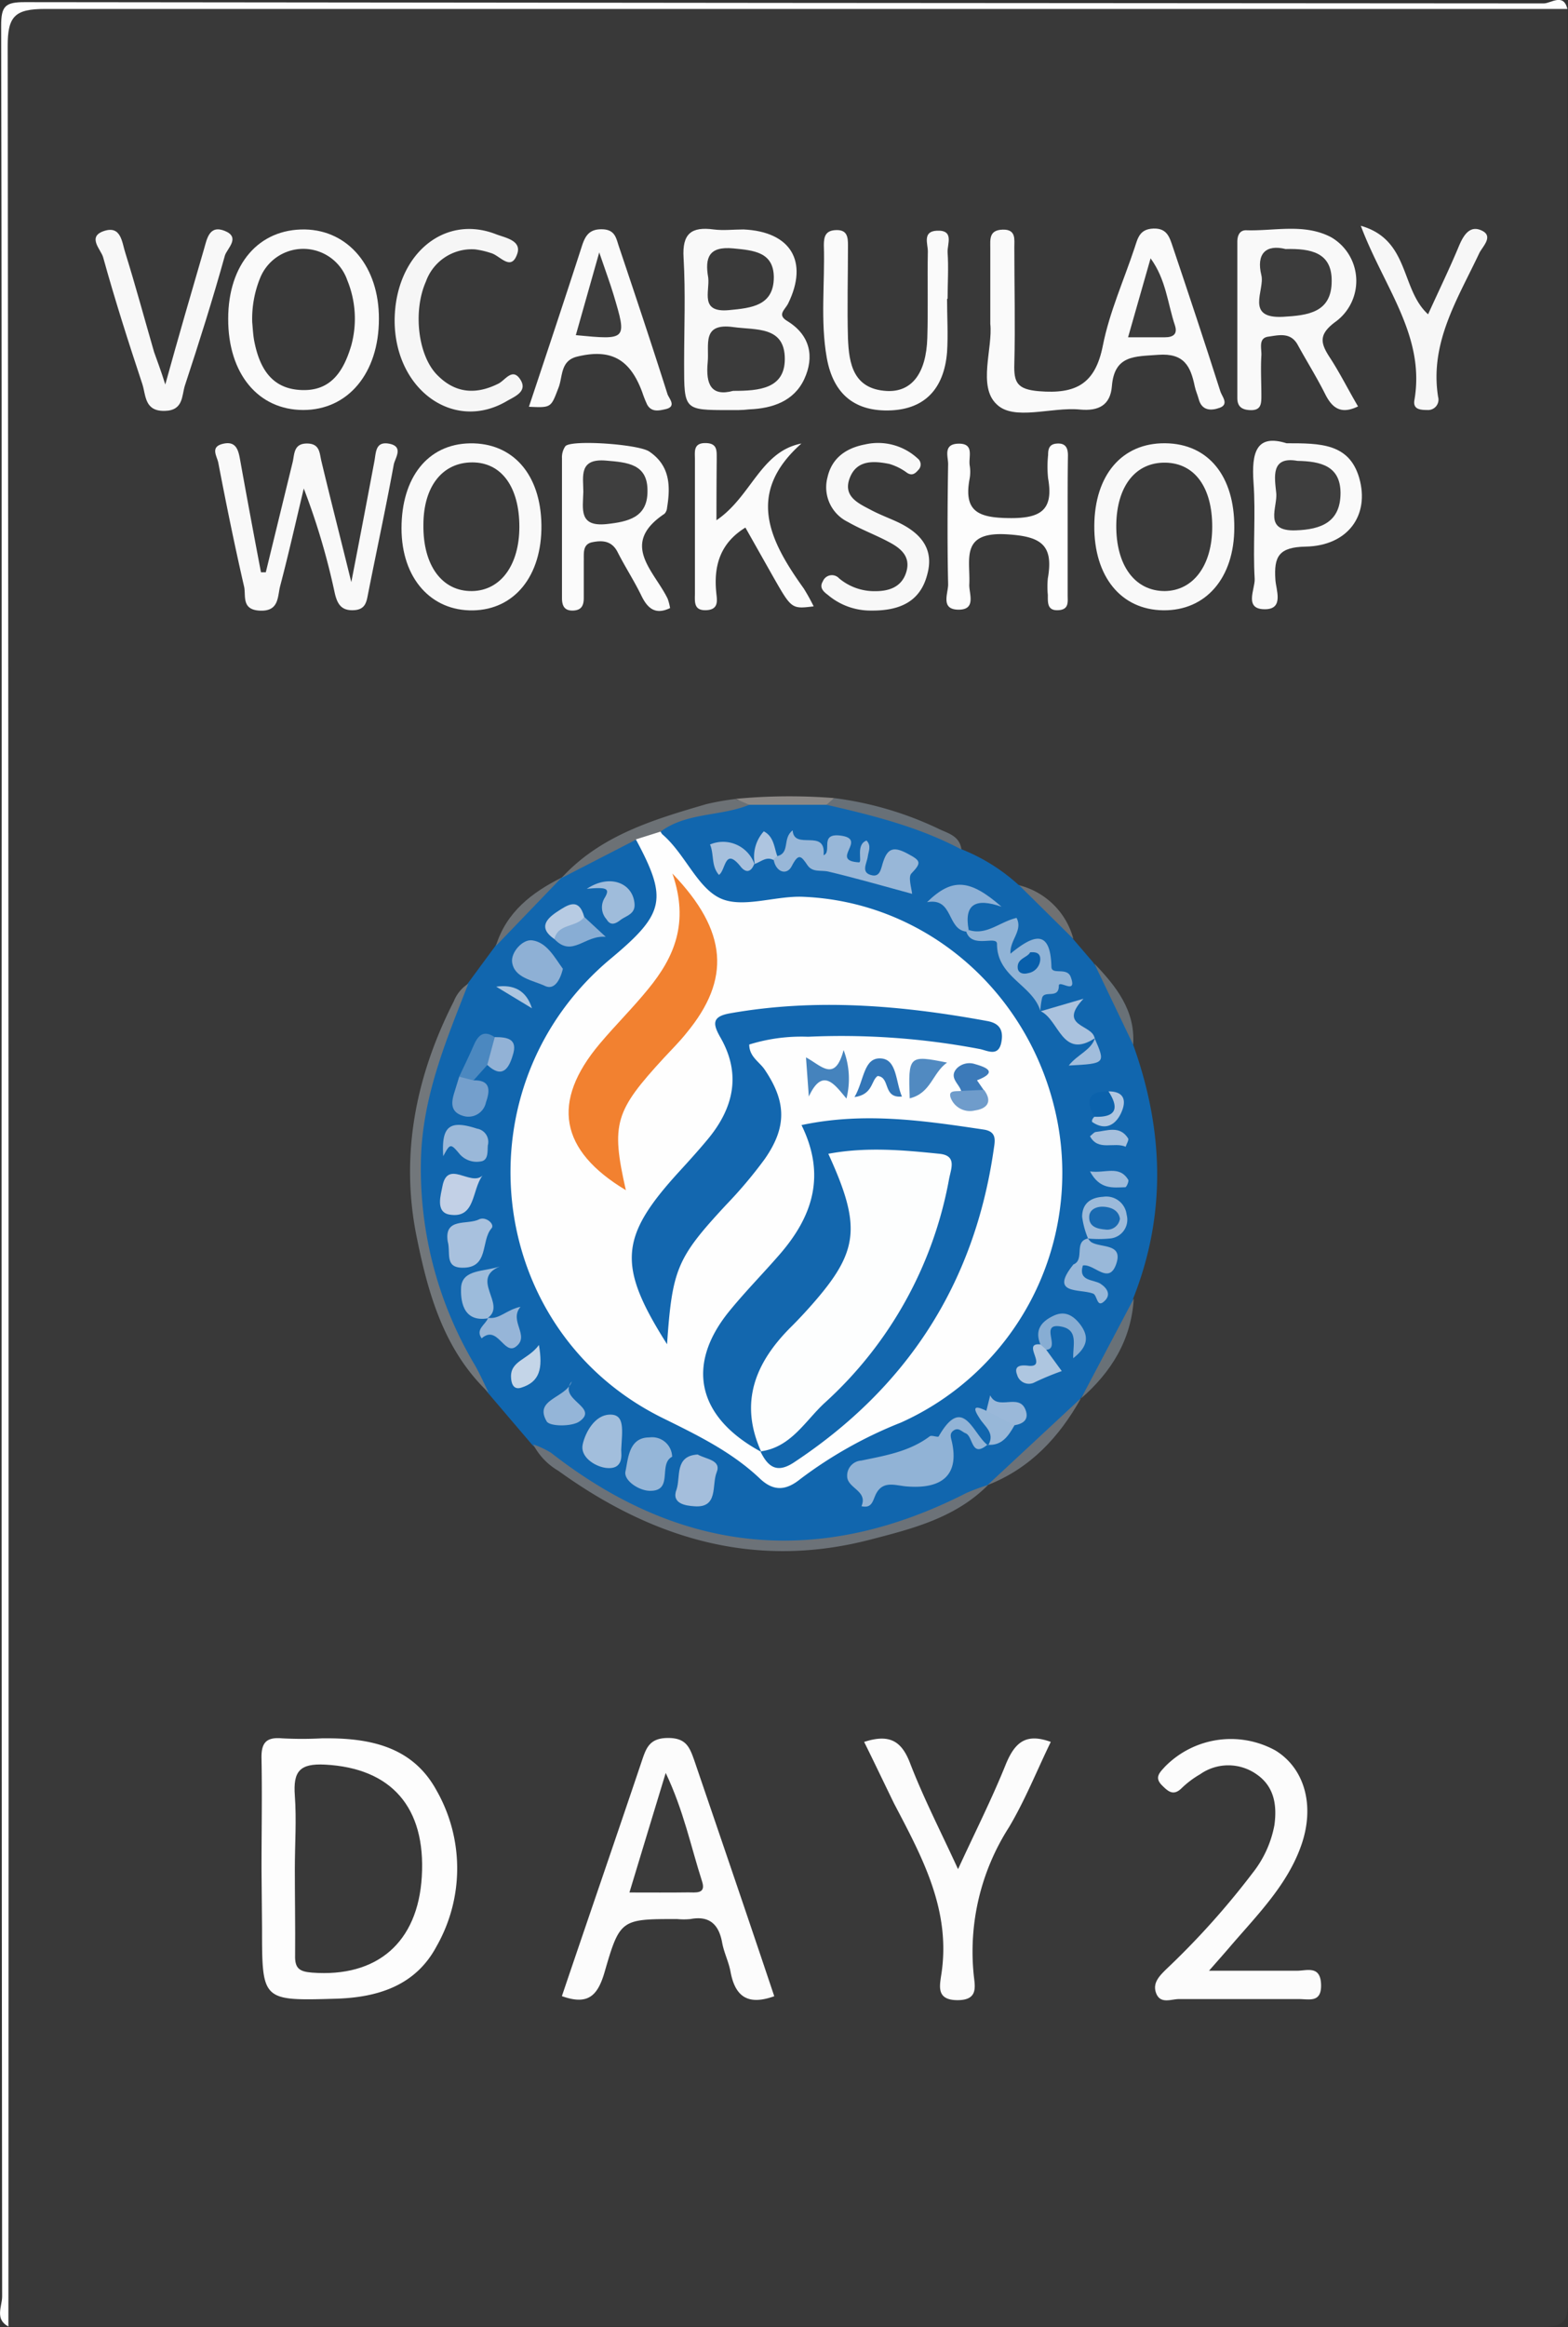<svg id="레이어_1" data-name="레이어 1" xmlns="http://www.w3.org/2000/svg" viewBox="0 0 175.5 260.25"><rect x="0" y="0" width="175.5" height="260.25" fill="#333333" stroke="none"/><defs><style>.cls-1{fill:#393939;}.cls-2{fill:#fefefe;}.cls-3{fill:#1166ae;}.cls-4{fill:#fdfdfd;}.cls-5{fill:#fcfcfc;}.cls-6{fill:#fafafa;}.cls-7{fill:#f9f9f9;}.cls-8{fill:#fbfbfb;}.cls-9{fill:#f8f8f8;}.cls-10{fill:#f6f6f6;}.cls-11{fill:#f7f7f7;}.cls-12{fill:#6c7278;}.cls-13{fill:#72777b;}.cls-14{fill:#6c7175;}.cls-15{fill:#687077;}.cls-16{fill:#697177;}.cls-17{fill:#8b8886;}.cls-18{fill:#707172;}.cls-19{fill:#91b3d6;}.cls-20{fill:#98b7d8;}.cls-21{fill:#90b3d6;}.cls-22{fill:#95b6d8;}.cls-23{fill:#a4bedc;}.cls-24{fill:#a8c1de;}.cls-25{fill:#a2bedc;}.cls-26{fill:#8eb0d5;}.cls-27{fill:#8eb1d6;}.cls-28{fill:#c2d0e6;}.cls-29{fill:#9ab8d9;}.cls-30{fill:#9cbbdb;}.cls-31{fill:#749fcc;}.cls-32{fill:#9fbcdb;}.cls-33{fill:#94b5d8;}.cls-34{fill:#aac2de;}.cls-35{fill:#96b5d8;}.cls-36{fill:#87add3;}.cls-37{fill:#aec6e0;}.cls-38{fill:#99b8d9;}.cls-39{fill:#9cbada;}.cls-40{fill:#a6c0dd;}.cls-41{fill:#4b88c0;}.cls-42{fill:#c4d5e8;}.cls-43{fill:#88add4;}.cls-44{fill:#97b7d9;}.cls-45{fill:#92b2d6;}.cls-46{fill:#97b7d8;}.cls-47{fill:#b7cbe3;}.cls-48{fill:#a1bddc;}.cls-49{fill:#0b62ac;}.cls-50{fill:#9dbbdb;}.cls-51{fill:#afc6e1;}.cls-52{fill:#acc5e0;}.cls-53{fill:#aec5e0;}.cls-54{fill:#3b3b3b;}.cls-55{fill:#3c3c3c;}.cls-56{fill:#3a3a3a;}.cls-57{fill:#3e3e3e;}.cls-58{fill:#1367ae;}.cls-59{fill:#1367af;}.cls-60{fill:#f28130;}.cls-61{fill:#4583bd;}.cls-62{fill:#518ac1;}.cls-63{fill:#3376b7;}.cls-64{fill:#3c7ab9;}.cls-65{fill:#6f9ccb;}.cls-66{fill:#085fab;}.cls-67{fill:#196ab1;}.cls-68{fill:#fdfefe;}</style></defs><path class="cls-1" d="M175.43,1q0,128.09.07,256.15c0,2.56-.5,3.06-3.05,3.06Q86.7,260.12.94,260.18c-.7-1.29-.36-2.69-.36-4q0-125.44,0-250.88C.57.13,0,.68,5.14.68q83.13,0,166.26,0C172.74.69,174.14.35,175.43,1Z"/><path class="cls-2" d="M175.43,1Q90.25,1,5.06,1C1.66,1,.85,1.81.86,5.18q.15,127.5.08,255c-1.56-.83-.7-2.27-.7-3.36Q.15,171.5.19,86.18c0-27.76,0-55.51-.06-83.27C.12.68.58.23,2.8.24q85,.1,170,.14C173.58.38,175-.82,175.43,1Z"/><path class="cls-3" d="M126.83,116.83c3.4,9.46,3.76,18.92,0,28.39-.85,4.31-3.39,7.73-5.9,11.17l0,0c-3.13,3.64-6.21,7.32-10.47,9.73l0,0c-12.93,8-26.37,9-40.22,2.72a44,44,0,0,1-10.66-7.25l-5-5.86c-9.93-13.26-10.81-30.94-2.26-45.7l3.08-4.18c1.84-3.14,4.61-5.39,7.36-7.65l0,0c2.7-1.82,5.22-4,8.49-4.78,4,3.19,4.44,8.13,1.15,12.07a49.28,49.28,0,0,1-4.32,4.11c-16.3,15.2-10.61,40.51,9.14,48.79a20.74,20.74,0,0,1,7,4.83c1.94,2,3.94,2.24,6.17.27A30.05,30.05,0,0,1,99.21,158c16.24-6.52,23.69-26.13,13.45-43-4.78-7.9-12.59-12.14-22-13a13.08,13.08,0,0,0-4.46,0c-6.45,1.76-8.8-3.52-12.2-7a2.26,2.26,0,0,1-.38-2.47c3.11-2.19,6.86-2.17,10.37-3,2.69,0,5.37,0,8,0,5.47,1,10.93,1.92,15.52,5.4a21,21,0,0,1,6.46,4,16.51,16.51,0,0,1,6.07,6l2.34,2.73C124.2,110.65,126.3,113.36,126.83,116.83Z"/><path class="cls-4" d="M29.27,209c0-4.1.08-8.2,0-12.3-.05-1.78.5-2.46,2.3-2.3a41.44,41.44,0,0,0,4.46,0c5.18-.07,10.09.82,12.82,5.81a17.6,17.6,0,0,1,0,17.47c-2.35,4.4-6.61,5.71-11.3,5.84-8.22.24-8.22.23-8.22-7.85Z"/><path class="cls-5" d="M62.89,223.23c3-8.87,6-17.55,8.93-26.25.49-1.45.84-2.6,2.9-2.62s2.46,1,3,2.54c3,8.79,6,17.56,8.94,26.34-3,1.08-4.39,0-4.9-2.76-.2-1.09-.73-2.12-.93-3.22-.36-2-1.38-3.06-3.55-2.65a7.4,7.4,0,0,1-1.49,0c-6.28,0-6.41,0-8.14,6C66.89,223.16,65.83,224.29,62.89,223.23Z"/><path class="cls-5" d="M135.32,220.39c3.69,0,6.78,0,9.87,0,1.07,0,2.59-.62,2.67,1.51s-1.35,1.65-2.5,1.66c-4.47,0-8.94,0-13.42,0-.87,0-2.1.61-2.56-.72-.37-1.09.37-1.84,1.1-2.57a88.8,88.8,0,0,0,9.71-10.8,12.19,12.19,0,0,0,2.45-5.37c.3-2.19,0-4.31-2-5.68a5.49,5.49,0,0,0-6.32,0,10.5,10.5,0,0,0-2.07,1.56c-.92.9-1.51.35-2.17-.3-.91-.89-.3-1.44.33-2.13a10.34,10.34,0,0,1,12.33-1.8c3.28,2,4.45,6.16,2.92,10.57s-4.85,7.74-7.85,11.22C137.13,218.34,136.4,219.16,135.32,220.39Z"/><path class="cls-6" d="M110.84,36.21c0-3.21,0-5.82,0-8.43,0-1-.17-2.05,1.38-2.1s1.3,1.13,1.31,2c0,4.34.11,8.7,0,13-.07,2.11.32,2.86,2.75,3.07,4.14.34,6.31-.8,7.16-5.11.74-3.74,2.35-7.3,3.56-10.95.35-1.06.55-2.07,2.09-2.13s1.82,1,2.16,2c1.82,5.4,3.62,10.81,5.35,16.24.17.53,1,1.42-.1,1.81-.94.34-2,.34-2.34-1-.13-.48-.34-.93-.44-1.42-.46-2.22-1.18-3.72-4.07-3.51-2.62.2-4.92,0-5.2,3.51-.17,2.11-1.47,2.81-3.58,2.61-3.19-.31-7.42,1.31-9.33-.6C109.41,43.2,111.14,38.92,110.84,36.21Z"/><path class="cls-5" d="M96.72,194.8c2.8-.91,4.17-.14,5.13,2.35,1.51,3.92,3.44,7.66,5.38,11.88,1.92-4.17,3.82-7.92,5.38-11.81,1-2.36,2.21-3.44,5-2.42-1.56,3.21-2.88,6.53-4.69,9.56A25.76,25.76,0,0,0,109,221c.15,1.28.43,2.69-1.85,2.68s-2-1.46-1.82-2.7c1.19-7.25-2.08-13.23-5.25-19.27C99,199.5,97.94,197.26,96.72,194.8Z"/><path class="cls-7" d="M29.75,64c1-4.1,2-8.2,3-12.29.22-.87.08-2.1,1.58-2.11s1.42,1.08,1.65,2c1,4.19,2.08,8.38,3.34,13.5,1-5.15,1.8-9.34,2.59-13.55.18-1,.13-2.18,1.59-1.94,1.76.3.7,1.63.57,2.36-.87,4.77-1.9,9.51-2.84,14.27-.2,1-.26,1.94-1.66,2s-1.84-.73-2.12-2A77.74,77.74,0,0,0,34,54.63c-.87,3.64-1.69,7.29-2.64,10.9-.31,1.18-.1,2.84-2.24,2.76s-1.57-1.68-1.8-2.69c-1.06-4.6-2-9.23-2.89-13.86-.15-.74-.92-1.75.49-2.1s1.73.55,1.93,1.65Q28,57.67,29.21,64Z"/><path class="cls-7" d="M81.57,45.86c-5,0-5,0-5-5.13,0-4,.17-7.94-.06-11.9-.17-2.72.88-3.5,3.37-3.17,1.09.14,2.22,0,3.34,0,5.28.24,7.3,3.57,5,8.27-.36.73-1.31,1.27-.06,2,2.55,1.58,3,4,1.86,6.46s-3.54,3.29-6.16,3.39C83.06,45.88,82.32,45.86,81.57,45.86Z"/><path class="cls-7" d="M152,45.45c-1.94.94-2.91.16-3.69-1.4-.94-1.87-2.06-3.66-3.07-5.5-.8-1.44-2.14-1.06-3.29-.9s-.72,1.35-.77,2.11c-.09,1.48,0,3,0,4.46,0,.92,0,1.73-1.34,1.64-.91-.06-1.35-.45-1.35-1.35q0-8.73,0-17.47c0-.67.24-1.31,1-1.29,3.18.1,6.49-.8,9.5.78a5.65,5.65,0,0,1,.55,9.41c-2,1.45-1.76,2.42-.68,4.07S150.92,43.62,152,45.45Z"/><path class="cls-6" d="M25.54,35.66c0-6.11,3.42-10.07,8.58-10,4.9.09,8.31,4.2,8.29,10,0,6.07-3.46,10.2-8.48,10.19S25.53,41.81,25.54,35.66Z"/><path class="cls-6" d="M59.2,45.49c2-6,4-12,5.92-17.94.37-1.15.81-1.94,2.27-1.91s1.57,1,1.87,1.89c1.85,5.5,3.69,11,5.45,16.55.16.48,1.1,1.41-.27,1.69-.68.15-1.51.35-2-.51a12.79,12.79,0,0,1-.55-1.38c-1.38-3.75-3.53-4.91-7.29-4-1.92.47-1.59,2.25-2.1,3.51C61.66,45.58,61.72,45.61,59.2,45.49Z"/><path class="cls-6" d="M106,33.39c0,2,.13,4,0,6-.34,4.13-2.53,6.32-6.23,6.5-4,.19-6.49-1.73-7.23-5.86s-.2-8.41-.33-12.62c0-1,.21-1.66,1.42-1.68s1.28.81,1.28,1.7c0,3.47-.1,7,0,10.42.11,2.83.6,5.63,4.28,5.87,2.83.18,4.48-1.93,4.6-5.94.1-3.22,0-6.45.06-9.68,0-.83-.62-2.22,1-2.3,2-.1,1.15,1.52,1.21,2.43.12,1.73,0,3.47,0,5.21Z"/><path class="cls-8" d="M75,68c-1.63.79-2.51.06-3.21-1.38-.81-1.67-1.83-3.23-2.67-4.89-.65-1.27-1.72-1.32-2.84-1.09s-.91,1.3-.94,2.12c0,1.37,0,2.73,0,4.1,0,.83-.24,1.4-1.23,1.42s-1.21-.6-1.21-1.42c0-5.2,0-10.41,0-15.62a2.16,2.16,0,0,1,.38-1.34c.65-.75,8.15-.23,9.38.59,2.34,1.57,2.4,3.87,2,6.3a1.07,1.07,0,0,1-.29.67c-5.06,3.38-1.14,6.39.36,9.5A6,6,0,0,1,75,68Z"/><path class="cls-7" d="M138.15,59c0,5.63-3.18,9.3-7.94,9.25s-7.77-3.8-7.73-9.46,3.09-9.27,7.94-9.22S138.18,53.27,138.15,59Z"/><path class="cls-7" d="M60.6,58.73c.06,5.66-3,9.45-7.66,9.53s-8-3.55-8-9.18,2.9-9.42,7.66-9.5S60.53,53,60.6,58.73Z"/><path class="cls-8" d="M80.19,58.18c3.92-2.65,4.92-7.69,9.51-8.58-6.28,5.57-3.56,10.88.26,16.21a22.44,22.44,0,0,1,1.11,2c-2.47.3-2.47.3-4.51-3.27L83.43,59c-2.8,1.72-3.57,4.24-3.26,7.28.07.77.33,1.83-1,1.95-1.62.13-1.38-1-1.39-2q0-7.44,0-14.87c0-.83-.2-1.82,1.18-1.81s1.25.9,1.26,1.78C80.2,53.46,80.19,55.54,80.19,58.18Z"/><path class="cls-4" d="M119.5,58.75c0,2.61,0,5.22,0,7.83,0,.7.16,1.54-.94,1.65-1.36.13-1.28-.81-1.28-1.69a9.62,9.62,0,0,1,0-1.86c.67-3.8-.8-4.71-4.66-4.93-5.17-.28-4,2.8-4.13,5.59-.06,1,.84,2.86-1.22,2.84s-1.12-1.86-1.15-2.87c-.1-4.47-.07-9,0-13.42,0-.84-.56-2.18,1.06-2.27,1.93-.09,1.21,1.44,1.35,2.4a4.38,4.38,0,0,1,0,1.49c-.71,3.72,1,4.39,4.43,4.43s5-.82,4.35-4.44a12.64,12.64,0,0,1,0-2.61c0-.64.1-1.21.94-1.28,1-.09,1.28.46,1.28,1.32C119.49,53.54,119.5,56.14,119.5,58.75Z"/><path class="cls-9" d="M18.5,43C20,37.57,21.42,32.7,22.84,27.83c.33-1.14.59-2.72,2.34-2s.26,1.95,0,2.72c-1.36,4.89-2.89,9.73-4.48,14.55-.37,1.14-.15,2.8-2.25,2.85-2.3.06-2.11-1.76-2.52-3-1.56-4.7-3.07-9.42-4.39-14.19-.24-.85-1.83-2.29.11-2.93s2,1.33,2.39,2.49c1.14,3.66,2.14,7.37,3.21,11.06C17.6,40.37,18,41.4,18.5,43Z"/><path class="cls-10" d="M44.17,35.91c0-7.29,5.42-12,11.31-9.73,1,.4,2.92.68,2.42,2.19-.69,2.06-1.94.19-2.95-.07a9.43,9.43,0,0,0-1.77-.41,5.44,5.44,0,0,0-5.51,3.6C46.2,34.8,46.77,39.84,49,42c2,2,4.3,2.15,6.79.9.76-.38,1.56-1.82,2.44-.47s-.64,1.92-1.48,2.41C50.82,48.35,44.22,43.62,44.17,35.91Z"/><path class="cls-9" d="M97.52,68.28a7.38,7.38,0,0,1-4.86-1.75c-.47-.35-1-.8-.56-1.52a1.09,1.09,0,0,1,1.82-.33A6.13,6.13,0,0,0,98,66.11c1.66,0,3-.56,3.46-2.22s-.64-2.57-1.9-3.24c-1.52-.82-3.16-1.42-4.66-2.28a4.31,4.31,0,0,1-2.28-5c.5-2.21,2.15-3.28,4.21-3.67a6.53,6.53,0,0,1,5.88,1.57.85.85,0,0,1,.07,1.29c-.29.33-.65.71-1.25.32a6.31,6.31,0,0,0-2-1c-1.76-.35-3.66-.46-4.43,1.6s1,2.82,2.4,3.56c.87.46,1.8.82,2.7,1.22,2.62,1.17,4.44,2.93,3.58,6C103,67.28,100.71,68.31,97.52,68.28Z"/><path class="cls-6" d="M144,49.57c3.77,0,7,0,8.13,3.87,1.2,4.18-1.26,7.6-6,7.69-3,.06-3.56,1.1-3.38,3.71.07,1.11.95,3.21-1.05,3.29-2.57.09-1.2-2.25-1.27-3.4-.21-3.58.13-7.2-.13-10.78C140.07,50.59,140.61,48.51,144,49.57Z"/><path class="cls-11" d="M159.84,35.15c1.21-2.66,2.39-5.09,3.43-7.58.53-1.27,1.25-2.47,2.65-1.75,1.24.65,0,1.77-.35,2.49-2.41,5.11-5.57,10-4.61,16.07a1.16,1.16,0,0,1-1.21,1.47c-.82,0-1.62-.08-1.44-1.11,1.24-7.21-3.43-12.63-6-19.49C157.81,26.82,156.73,32.32,159.84,35.15Z"/><path class="cls-12" d="M59.68,161.53a9.84,9.84,0,0,1,2,.94q21.84,17.06,46.51,4.48a23.84,23.84,0,0,1,2.41-.89c-3.65,3.68-8.44,4.89-13.2,6.12-12.93,3.36-24.39-.11-34.91-7.7A7.3,7.3,0,0,1,59.68,161.53Z"/><path class="cls-13" d="M52.42,110c-2.53,6.46-5.22,12.83-5.31,20a42.82,42.82,0,0,0,6.08,22.73c.56,1,1,2,1.49,3-4.93-4.67-6.73-10.93-8-17.19-1.94-9.26-.17-18.16,4.12-26.58A4.17,4.17,0,0,1,52.42,110Z"/><path class="cls-14" d="M83.86,90c-3.21,1.32-7,.83-9.92,3a1.92,1.92,0,0,1-2.77.91l-8.34,4.29c4.37-4.78,10.3-6.54,16.22-8.27a29.4,29.4,0,0,1,3.27-.58C82.77,89.69,83.53,89.32,83.86,90Z"/><path class="cls-15" d="M107.61,95c-4.75-2.52-9.9-3.81-15.11-5,.08-.48.57-.5.86-.75A38.38,38.38,0,0,1,105,92.66C106,93.17,107.41,93.42,107.61,95Z"/><path class="cls-12" d="M110.53,166.08,121,156.35C118.56,160.72,115.3,164.22,110.53,166.08Z"/><path class="cls-16" d="M121,156.39l5.9-11.17C126.62,149.85,124.39,153.43,121,156.39Z"/><path class="cls-14" d="M62.86,98.14l-7.36,7.65C56.67,102,59.51,99.82,62.86,98.14Z"/><path class="cls-16" d="M126.83,116.83l-4.35-9.08C124.92,110.3,127.09,113,126.83,116.83Z"/><path class="cls-17" d="M93.36,89.25,92.5,90l-8.64,0-1.54-.66A63.6,63.6,0,0,1,93.36,89.25Z"/><path class="cls-18" d="M120.14,105l-6.07-6A8.42,8.42,0,0,1,120.14,105Z"/><path class="cls-2" d="M71.17,93.87,73.94,93a1.1,1.1,0,0,0,.2.31c2.48,2.12,3.83,5.8,6.34,7.08s6.24-.24,9.42-.1c14,.58,25.72,11,28.45,25.11a30.59,30.59,0,0,1-17.52,33.69,47.75,47.75,0,0,0-11.25,6.31c-1.6,1.3-3,1.41-4.54-.06-3.17-3-7-4.85-10.91-6.78-20-9.89-22.92-37.15-5.69-51.42C74.41,102.15,74.75,100.52,71.17,93.87Z"/><path class="cls-19" d="M110.51,161.57c-1.82,1.52-1.57-.95-2.44-1.29-.43-.17-.77-.67-1.3-.33s-.35.78-.23,1.28c.8,3.58-.93,5.33-5.05,5-1.26-.1-2.6-.68-3.4.76-.41.74-.42,1.74-1.67,1.45.75-1.73-1.59-2-1.6-3.35a1.68,1.68,0,0,1,1.57-1.75c2.69-.56,5.39-1,7.68-2.72.22-.16.93.17,1,0,2.74-4.76,3.82-.23,5.49,1Z"/><path class="cls-20" d="M87,95.74c1.47-.36.54-2,1.72-2.88.14,2.3,3.77-.29,3.46,2.78,1-.36-.51-2.48,1.86-2.2,3.2.39-1.3,2.81,2.12,3,.37-.08-.4-2,.83-2.44.56.58.22,1.19.14,1.77-.1.79-.85,1.85.49,2.12.94.19,1-.88,1.24-1.54.52-1.57,1.25-1.67,2.73-.88s1.58,1,.42,2.21c-.38.39,0,1.59.08,2.28-3.16-.85-6.25-1.75-9.38-2.49-.81-.19-1.77.13-2.34-.72-.72-1.07-1-1.36-1.77.14-.53,1-1.71.69-2-.69C86.31,95.64,86.46,95.5,87,95.74Z"/><path class="cls-21" d="M108.42,104c2,.65,3.46-.91,5.36-1.35.74,1.43-.78,2.47-.68,4,2.52-2.07,4.47-2.85,4.58,1.45,0,1,1.73,0,2.16,1.15.79,2.12-1.36.25-1.33,1,0,1.51-1.61.45-1.87,1.34a8.58,8.58,0,0,0-.2,1.45l0,0c-.89-2.92-4.85-3.76-4.85-7.48,0-1-2.82.59-3.44-1.38Z"/><path class="cls-22" d="M75.23,162.91c-1.59.8.19,3.84-2.47,3.81-1.27,0-3-1.19-2.75-2.19.3-1.41.37-3.79,2.67-3.78A2.24,2.24,0,0,1,75.23,162.91Z"/><path class="cls-23" d="M78.09,162.66c.92.53,2.69.61,2.12,2s.23,4-2.48,3.79c-1-.06-2.63-.3-2-1.9C76.19,165.16,75.49,162.81,78.09,162.66Z"/><path class="cls-24" d="M50.11,138.82c-.41-2.7,2.2-1.8,3.49-2.45.77-.39,1.83.54,1.41,1-1.22,1.39-.24,4.46-3.28,4.4C49.73,141.74,50.47,140.09,50.11,138.82Z"/><path class="cls-25" d="M69.53,162.15c0,.46.34,2.28-1.77,2-1.25-.19-2.85-1.25-2.54-2.63s1.37-3.27,3-3.32C70,158.12,69.63,160,69.53,162.15Z"/><path class="cls-26" d="M63,108.34c-.32,1.35-1,2.4-2,1.92-1.36-.64-3.42-.88-3.68-2.64-.16-1.09,1.15-2.61,2.25-2.46C61.22,105.38,62.09,107.11,63,108.34Z"/><path class="cls-27" d="M108.2,104.19c-2.27-.21-1.44-3.85-4.44-3.3,2.82-2.75,4.78-2.59,8.34.51-2.89-1-4.22-.31-3.68,2.6Z"/><path class="cls-28" d="M54,131.47c-1.21,1.62-.76,4.85-3.69,4.36-1.63-.28-.94-2.29-.79-3.17C50.1,129.62,52.66,132.7,54,131.47Z"/><path class="cls-29" d="M49.61,129.3c-.22-3.39.72-4.08,3.79-3.08a1.5,1.5,0,0,1,1.2,1.87c-.05.71.08,1.7-.83,1.8a2.53,2.53,0,0,1-2.3-.8C50.43,127.84,50.38,127.86,49.61,129.3Z"/><path class="cls-30" d="M54.61,147.43c-2.91.49-3.07-2.18-3-3.5.17-2,2.59-1.7,4.33-2.3-3.38,1.41.76,4.21-1.32,5.74Z"/><path class="cls-31" d="M53,120.82c2-.06,1.82,1.24,1.39,2.46a2,2,0,0,1-2.53,1.52c-1.48-.43-1.36-1.51-1-2.65l.54-1.75C52.05,120.05,52.54,120.39,53,120.82Z"/><path class="cls-32" d="M65.68,99.4c2.59-1.72,5.17-.64,5.34,1.68.09,1.16-.94,1.32-1.58,1.81-.49.38-1.09.71-1.55-.08a2,2,0,0,1-.23-2.37C68.29,99.39,68,99.17,65.68,99.4Z"/><path class="cls-33" d="M64,154.48c-1.64,2.05,3.14,2.87.86,4.48-.87.61-3.35.57-3.67,0C59.71,156.44,63.35,156.38,64,154.48Z"/><path class="cls-34" d="M116.44,113.1l4.83-1.41c-2.93,3.13,1,2.85,1.24,4.4l.06,0c-3.7,2.43-4-2-6.08-3Z"/><path class="cls-35" d="M54.67,147.37c1.22.2,2-.89,3.59-1.23-1.35,1.6,1.11,3.23-.52,4.46-1.33,1-2.05-2.5-3.83-.93-.72-1,.41-1.51.7-2.24Z"/><path class="cls-36" d="M116.45,150.35c-.69-1.66.16-2.61,1.54-3.24,1.22-.54,2.14,0,2.91,1,1,1.33.89,2.48-.78,3.78-.05-1.46.6-3.14-1.3-3.53-2.62-.52,0,2.48-1.74,2.59A1,1,0,0,1,116.45,150.35Z"/><path class="cls-37" d="M116.45,150.35l.63.57,1.76,2.41a31,31,0,0,0-3,1.24,1.37,1.37,0,0,1-2-.83c-.45-1.16.68-1.08,1.32-1C117.33,152.91,114.27,150.12,116.45,150.35Z"/><path class="cls-38" d="M120.14,141.41c1.32-.54,0-2.58,1.64-2.91l-.06-.06c.16.18.29.41.49.51,1.12.61,3.54.11,2.71,2.44s-2.46-.09-3.72.13A.72.72,0,0,1,120.14,141.41Z"/><path class="cls-39" d="M121.78,138.5a9.49,9.49,0,0,1-.66-2.42c0-1.48.94-2.16,2.34-2.24a2.29,2.29,0,0,1,2.64,2,2.11,2.11,0,0,1-1.84,2.66,12.7,12.7,0,0,1-2.54,0Z"/><path class="cls-40" d="M84.42,96.62c-.39,1-1,1-1.58.22-1.74-2.11-1.6.48-2.37,1-.89-1-.53-2.31-1-3.4a3.73,3.73,0,0,1,5,2.27Z"/><path class="cls-41" d="M53,120.82l-1.61-.41c.53-1.14,1.1-2.27,1.59-3.42s1.09-1.88,2.4-1c.62,1.28.48,2.36-.84,3.11Z"/><path class="cls-42" d="M60.32,150.41c.45,2.63.11,4.13-2,4.78-1,.31-1.09-.79-1.11-1C57,152.15,59.09,152.11,60.32,150.41Z"/><path class="cls-43" d="M65.39,102.54l2.41,2.23c-2.35-.23-3.75,2.36-5.75.25C61.5,102,63.73,102.62,65.39,102.54Z"/><path class="cls-44" d="M120.14,141.41l1.06.11c-.54,1.81,1.21,1.53,2,2.06s1.08,1.2.53,1.81c-1,1.08-.87-.54-1.39-.73C120.84,144.1,117.4,144.81,120.14,141.41Z"/><path class="cls-45" d="M54.54,119.09l.84-3.11c1.41,0,2.63.19,2,2.07C56.93,119.57,56.17,120.62,54.54,119.09Z"/><path class="cls-29" d="M110.4,157.77l.43-1.73c.82,1.77,3.19-.27,3.94,1.59.44,1.11-.22,1.59-1.22,1.76C112.1,159.63,110.85,159.48,110.4,157.77Z"/><path class="cls-46" d="M110.4,157.77l3.15,1.62c-.68,1.19-1.41,2.31-3,2.18l.06.06c.81-1.41-.44-2.11-1-3.07C108.62,157.06,109.45,157.32,110.4,157.77Z"/><path class="cls-47" d="M65.39,102.54c-.83,1.21-2.94.69-3.34,2.48-1.76-1.21-1-2.2.32-3.07C63.53,101.2,64.78,100.3,65.39,102.54Z"/><path class="cls-48" d="M122.51,116.09c1.24,2.85,1.24,2.85-2.89,3.07,1-1.27,2.54-1.71,2.95-3.12Z"/><path class="cls-49" d="M122.49,124.89c-1-1.8-.72-2.88,1.58-2.84.82.59,1.48,1.29.7,2.31C124.2,125.09,123.51,125.87,122.49,124.89Z"/><path class="cls-40" d="M122,127.07c.27-.21.45-.46.65-.48,1.27-.13,2.68-.76,3.61.71.12.18-.17.62-.27.94C124.69,127.67,122.91,128.77,122,127.07Z"/><path class="cls-50" d="M122,131c1.71.24,3.28-.72,4.28.94.1.16-.2.82-.32.83C124.59,132.8,123.11,133.08,122,131Z"/><path class="cls-51" d="M122.49,124.89c2.38.09,2.84-.89,1.58-2.84,1.88,0,2,1.16,1.4,2.44s-1.72,2-3.2,1c-.06,0-.06-.22,0-.31A1,1,0,0,1,122.49,124.89Z"/><path class="cls-52" d="M59.54,112.76l-4-2.42C57.42,110.08,58.89,110.69,59.54,112.76Z"/><path class="cls-53" d="M84.49,96.67a4.22,4.22,0,0,1,1-3.7c1.14.6,1.15,1.79,1.51,2.77a1.39,1.39,0,0,0-.44.43c-.83-.43-1.42.25-2.12.45Z"/><path class="cls-1" d="M33,209c0-2.73.2-5.48,0-8.19s.53-3.62,3.39-3.47c7.39.39,11.29,4.75,10.82,12.54-.44,7.35-5,11.28-12.29,10.72-1.43-.11-1.93-.49-1.89-1.93C33.06,215.49,33,212.26,33,209Z"/><path class="cls-54" d="M70.45,211.64c1.36-4.48,2.61-8.62,4.06-13.37,2,4.19,2.82,8.25,4.07,12.13.48,1.46-.76,1.22-1.56,1.23C74.93,211.66,72.84,211.64,70.45,211.64Z"/><path class="cls-55" d="M126.26,37.72l2.52-8.83c1.74,2.38,1.91,5.08,2.73,7.51.32,1-.24,1.32-1.14,1.32Z"/><path class="cls-54" d="M82.06,43.71c-2.44.66-3.09-.7-2.85-3.2.19-1.95-.72-4.43,2.88-3.93,2.53.35,5.76-.13,5.75,3.58C87.83,43.45,85,43.72,82.06,43.71Z"/><path class="cls-56" d="M79.27,31.06c-.4-2.27.08-3.54,2.81-3.28,2.26.22,4.5.39,4.53,3.21,0,3.2-2.48,3.45-5,3.69C78.28,35,79.45,32.62,79.27,31.06Z"/><path class="cls-55" d="M143.89,27.85c2.83-.07,5.19.38,5.16,3.58,0,3.55-2.69,3.84-5.46,4-4.29.22-2-3-2.41-4.65C140.59,28.38,141.68,27.3,143.89,27.85Z"/><path class="cls-1" d="M28.23,36.05a12.14,12.14,0,0,1,.9-5,5.21,5.21,0,0,1,9.74.29,11.33,11.33,0,0,1,.45,7.28c-.85,2.86-2.25,5.12-5.54,5C30.33,43.51,29,41.06,28.43,38,28.31,37.27,28.28,36.53,28.23,36.05Z"/><path class="cls-55" d="M67.07,28.23c.76,2.23,1.23,3.48,1.61,4.75,1.51,5.05,1.5,5.05-4.23,4.5Z"/><path class="cls-57" d="M65.29,55c0-1.71-.54-3.76,2.55-3.49,2.35.2,4.69.35,4.63,3.45,0,2.9-2.16,3.39-4.59,3.65C64.76,58.93,65.24,56.93,65.29,55Z"/><path class="cls-56" d="M135.68,58.93c0,4.29-2.11,7.13-5.31,7.17-3.35,0-5.48-2.87-5.43-7.41.06-4.34,2.17-7,5.49-6.95S135.69,54.55,135.68,58.93Z"/><path class="cls-56" d="M58.13,58.91c0,4.29-2.1,7.14-5.29,7.19-3.36.05-5.5-2.86-5.45-7.39,0-4.34,2.15-7,5.47-7S58.13,54.53,58.13,58.91Z"/><path class="cls-57" d="M145.22,51.54c2.62.05,4.8.57,4.82,3.58,0,3.26-2.15,4.09-5,4.19-3.71.14-2-2.64-2.2-4.21C142.66,53.35,142.22,51,145.22,51.54Z"/><path class="cls-58" d="M85.21,162.37c-7.14-3.85-8.51-9.68-3.59-15.73,1.8-2.21,3.82-4.25,5.69-6.41,3.61-4.18,5.18-8.76,2.4-14.41,7-1.49,13.68-.5,20.39.5,1.52.23,1.26,1.26,1.12,2.24-2.17,15.05-9.72,26.64-22.38,35-1.92,1.26-2.91.44-3.73-1.25,3.32-4.33,7.85-7.51,11.12-11.94a45.36,45.36,0,0,0,7.9-15.9c.89-3.58.5-4.09-3.27-4.17H99.37c-4,0-4,0-3.08,4.07a11.82,11.82,0,0,1-2,9.56,57.44,57.44,0,0,1-4.57,5.4c-2.59,3.07-5.11,6.19-3.8,10.7A2.32,2.32,0,0,1,85.21,162.37Z"/><path class="cls-59" d="M74.66,150.33c-5.6-8.83-5.32-12,1.36-19.31,1.09-1.19,2.17-2.38,3.2-3.62,2.88-3.47,3.77-7.25,1.43-11.35-.88-1.53-1-2.37,1.06-2.73,9.67-1.71,19.25-.89,28.82.87,1.45.27,1.79,1.13,1.54,2.4-.33,1.62-1.56.9-2.38.73a82.78,82.78,0,0,0-19.24-1.38,19.67,19.67,0,0,0-6.59.87c0,1.37,1.14,1.93,1.73,2.81,2.41,3.57,2.52,6.39,0,10a49.79,49.79,0,0,1-4.31,5.11C75.79,140.65,75.24,141.88,74.66,150.33Z"/><path class="cls-60" d="M75.26,97.69c6.23,6.47,6.52,11.84,1.6,17.8-.79,1-1.66,1.85-2.5,2.76-5.53,6-6,7.39-4.31,14.85-7.42-4.45-8.4-9.88-2.92-16.38,1.76-2.09,3.7-4,5.43-6.13C75.44,107.08,77.17,103.22,75.26,97.69Z"/><path class="cls-61" d="M90.53,122.63l-.32-4.38c1.68.88,3.23,2.87,4.21-.82a9,9,0,0,1,.32,5.42C93.51,121.42,92.1,119.21,90.53,122.63Z"/><path class="cls-62" d="M101.82,122.83c-.17-4.78-.1-4.86,4.18-4C104.35,120,104.22,122.24,101.82,122.83Z"/><path class="cls-63" d="M95.64,122.69c1.11-1.9,1-4.49,3-4.32,1.76.14,1.6,2.61,2.31,4.26-2.19.2-1.26-2.17-2.72-2.3C97.48,120.84,97.72,122.4,95.64,122.69Z"/><path class="cls-64" d="M107.58,122c-.25-.83-1.44-1.52-.45-2.56a2,2,0,0,1,2-.44c1.38.39,2.54.92.22,1.81l.74,1.07C109.33,123,108.53,124,107.58,122Z"/><path class="cls-65" d="M107.58,122l2.55-.12c1,1.34.33,2.11-1,2.3a2.31,2.31,0,0,1-2.72-1.4C106.09,121.87,107,122.07,107.58,122Z"/><path class="cls-66" d="M115.3,106.5c.85-.08,1.15.23,1.13.81a1.62,1.62,0,0,1-1.37,1.52c-.53.15-1.1,0-1.15-.58C113.82,107.17,115,107.1,115.3,106.5Z"/><path class="cls-67" d="M125.35,136.29a1.43,1.43,0,0,1-1.64,1.21c-.87-.07-1.83-.3-1.8-1.4,0-.84.81-1.19,1.59-1.15S125.19,135.29,125.35,136.29Z"/><path class="cls-68" d="M85.21,162.37c-2.54-5.58-.63-10.08,3.42-14.07.79-.79,1.55-1.61,2.29-2.45,5.2-5.92,5.52-8.68,1.79-16.82,4.22-.79,8.34-.42,12.44,0,2,.2,1.28,1.69,1.07,2.85a44.53,44.53,0,0,1-13.91,25c-2.18,2-3.78,5-7.2,5.43Z"/></svg>